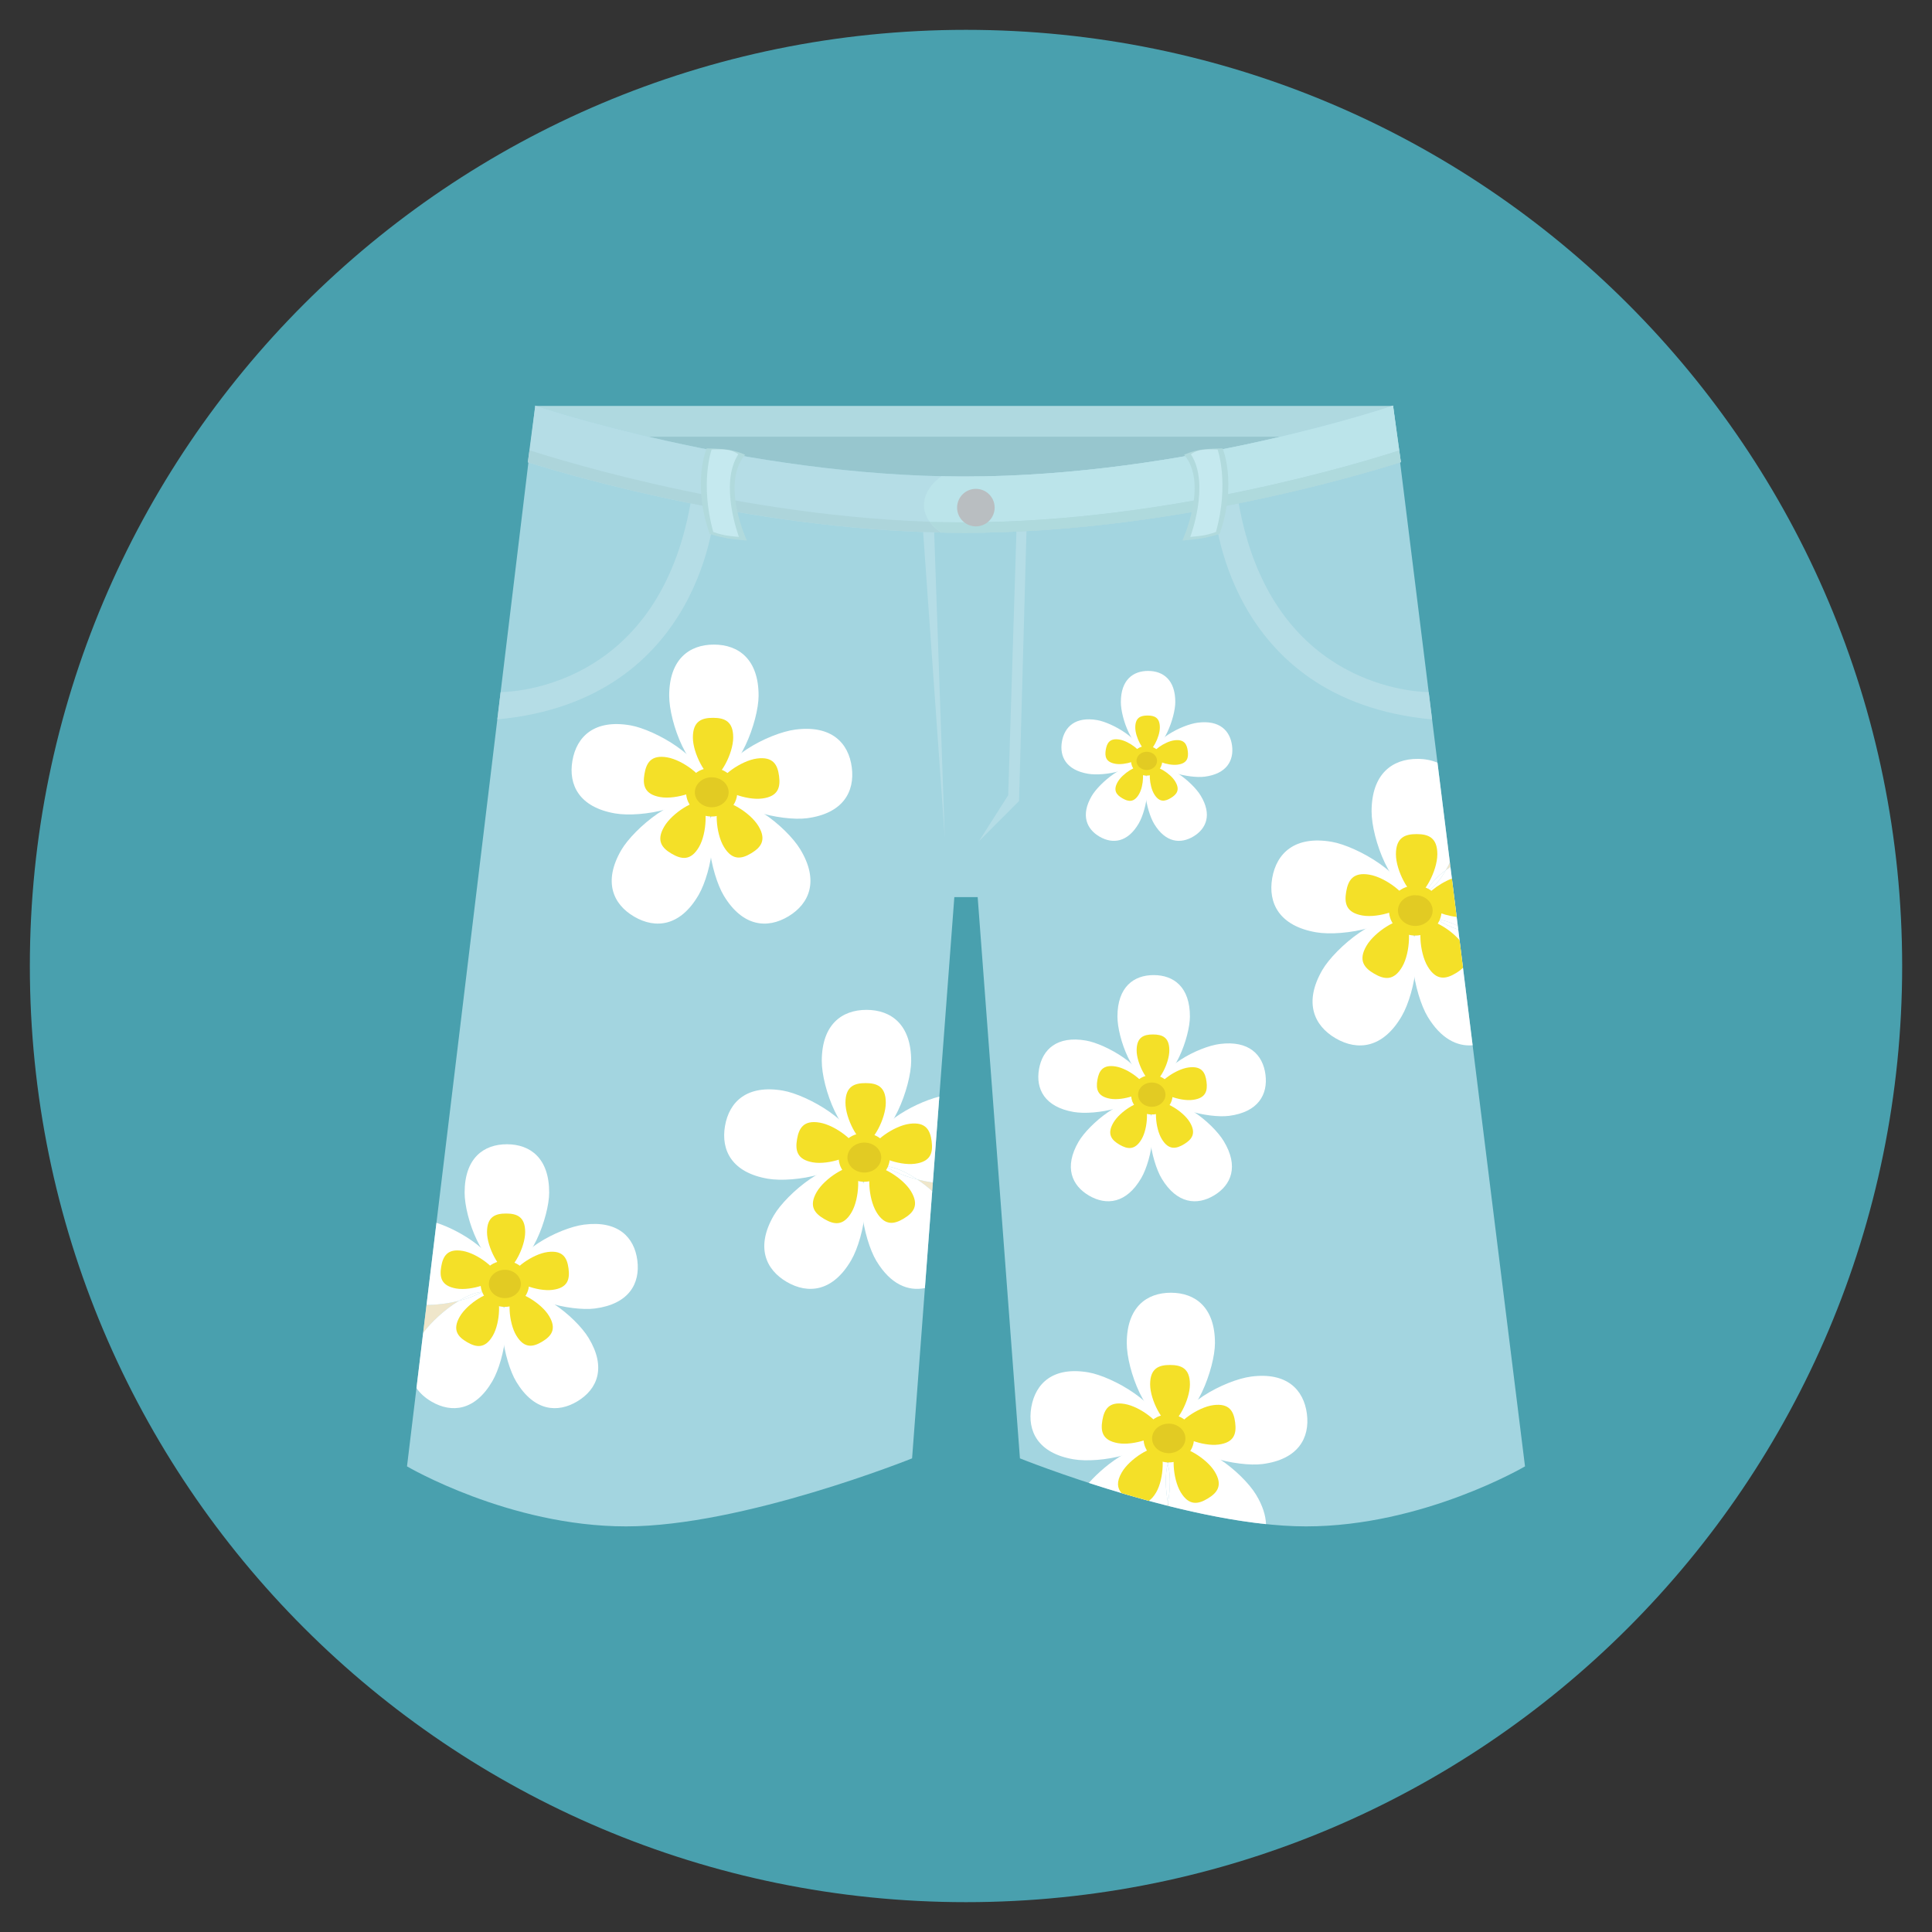 <?xml version="1.0" encoding="utf-8"?>
<!-- Generator: Adobe Illustrator 16.0.0, SVG Export Plug-In . SVG Version: 6.00 Build 0)  -->
<!DOCTYPE svg PUBLIC "-//W3C//DTD SVG 1.1//EN" "http://www.w3.org/Graphics/SVG/1.1/DTD/svg11.dtd">
<svg version="1.1" id="Layer_1" xmlns="http://www.w3.org/2000/svg" xmlns:xlink="http://www.w3.org/1999/xlink" x="0px" y="0px"
	 width="100px" height="100px" viewBox="0 0 512 512" enable-background="new 0 0 512 512" xml:space="preserve">
<rect x="0" y="0" width="512" height="512" fill="#333333" stroke="none"/>
<g>
	<g>
		<g>
			<path fill="#49A0AE" d="M256.004,7.909C118.984,7.909,7.91,118.972,7.91,256c0,137.012,111.074,248.091,248.094,248.091
				c137.012,0,248.088-111.079,248.088-248.091C504.092,118.972,393.016,7.909,256.004,7.909z"/>
		</g>
	</g>
	<g>
		<g>
			<g>
				<g>
					<g>
						<rect x="142.37" y="107.575" fill="#AFD9E0" width="226.576" height="22.691"/>
					</g>
				</g>
				<g>
					<g>
						<rect x="147.731" y="115.735" fill="#97C6CE" width="215.025" height="72.234"/>
					</g>
				</g>
				<g>
					<g>
						<path fill="#A3D5E0" d="M369.173,107.492c0,0-55.118,18.792-113.485,18.792c-58.369,0-113.834-18.792-113.834-18.792
							L107.86,388.604c0,0,27.035,15.904,58.046,15.904c31.012,0,75.806-18.027,75.806-18.027l11.197-148.737h6.184l11.198,148.737
							c0,0,44.793,18.027,75.805,18.027s58.046-15.904,58.046-15.904L369.173,107.492z"/>
					</g>
				</g>
				<g>
					<g>
						<g>
							<path fill="#B5DDE6" d="M183.003,133.358c-8.331,46.961-44.192,49.912-50.332,50.071l-0.873,7.218
								c55.038-5.102,57.674-56.127,57.674-56.127L183.003,133.358z"/>
						</g>
					</g>
					<g>
						<g>
							<path fill="#B5DDE6" d="M378.619,183.431c-6.068-0.152-42.016-3.049-50.358-50.072l-6.467,1.162
								c0,0,2.635,51.057,57.724,56.133L378.619,183.431z"/>
						</g>
					</g>
				</g>
				<g>
					<g>
						<polygon fill="#B5DDE6" points="269.394,139.992 267.185,210.741 259.446,222.902 270.058,212.29 272.048,139.992 						"/>
					</g>
				</g>
				<g>
					<g>
						<polygon fill="#B5DDE6" points="247.506,139.331 244.521,139.331 250.38,222.015 						"/>
					</g>
				</g>
				<g>
					<g>
						<path fill="#B5DDE6" d="M369.173,107.492c0,0-55.118,18.792-113.485,18.792c-58.369,0-113.834-18.792-113.834-18.792
							l-1.974,15.013c12.002,3.779,62.75,18.697,115.802,18.697c53.218,0,103.837-15.014,115.565-18.732L369.173,107.492z"/>
					</g>
				</g>
				<g>
					<g>
						<path fill="#ADD5DB" d="M370.764,119.376c-8,2.606-60.492,19.041-115.075,19.041c-54.498,0-107.182-16.452-115.354-19.094
							l-0.455,3.182c12.002,3.779,62.75,18.697,115.802,18.697c53.218,0,103.837-15.014,115.565-18.732L370.764,119.376z"/>
					</g>
				</g>
				<g>
					<g>
						<g>
							<path fill="#B1DADD" d="M197.46,120.522c0,0-2.07-1.014-4.663-1.357c-2.588-0.346-5.538-0.332-5.538-0.332
								s-3.924,9.221,0.813,22.682c0,0,2.485,0.783,4.548,1.133c2.064,0.346,5.309,0.605,5.309,0.605
								S190.925,128.153,197.46,120.522z"/>
						</g>
					</g>
					<g>
						<g>
							<path fill="#C5E9EF" d="M195.657,120.4c0,0-1.157-0.97-3.037-1.188c-1.878-0.223-4.035-0.075-4.035-0.075
								s-3.152,8.813,0.43,21.833c0,0,1.781,0.659,3.272,0.907c1.494,0.251,3.544,0.409,3.544,0.409S190.521,128.278,195.657,120.4z
								"/>
						</g>
					</g>
				</g>
				<g>
					<g>
						<g>
							<path fill="#BBE4EA" d="M369.173,107.492c0,0-55.118,18.792-113.485,18.792c-2.068,0-4.134-0.023-6.19-0.068
								c0,0-4.646,2.996-4.646,7.645c0,4.641,4.646,7.266,4.646,7.266c2.059,0.049,4.124-2.709,6.191-2.709
								c54.583,0,107.075-16.435,115.075-19.041l0.483,3.094L369.173,107.492z"/>
						</g>
					</g>
					<g>
						<g>
							<path fill="#AFDADD" d="M370.764,119.376c-8,2.606-60.492,19.041-115.075,19.041c-2.067,0-4.133-0.035-6.191-0.081
								l-3.124-0.054c1.463,1.897,3.124,2.844,3.124,2.844c2.057,0.045,4.117,0.076,6.185,0.076
								c53.218,0,103.837-15.014,115.565-18.732L370.764,119.376z"/>
						</g>
					</g>
				</g>
				<g>
					<g>
						<path fill="#B9BEC1" d="M258.616,129.549c-2.748,0-4.975,2.222-4.975,4.972c0,2.748,2.227,4.973,4.975,4.973
							s4.974-2.225,4.974-4.973C263.59,131.771,261.364,129.549,258.616,129.549z"/>
					</g>
				</g>
				<g>
					<g>
						<g>
							<path fill="#B1DADD" d="M324.004,118.833c0,0-2.946-0.014-5.537,0.332c-2.592,0.344-4.661,1.357-4.661,1.357
								c6.534,7.631-0.471,22.73-0.471,22.73s3.244-0.26,5.309-0.605c2.062-0.35,4.548-1.133,4.548-1.133
								C327.929,128.054,324.004,118.833,324.004,118.833z"/>
						</g>
					</g>
					<g>
						<g>
							<path fill="#C5E9EF" d="M322.679,119.137c0,0-2.156-0.147-4.035,0.075c-1.88,0.219-3.037,1.188-3.037,1.188
								c5.137,7.878-0.174,21.886-0.174,21.886s2.051-0.158,3.544-0.409c1.491-0.248,3.271-0.907,3.271-0.907
								C325.828,127.95,322.679,119.137,322.679,119.137z"/>
						</g>
					</g>
				</g>
			</g>
		</g>
		<g>
			<g>
				<g>
					<g>
						<g>
							<g>
								<path fill="#EFE6CA" d="M384.231,228.548c-0.338,0.709-0.698,1.395-1.073,2.054c0.395-0.292,0.805-0.575,1.223-0.854
									L384.231,228.548z"/>
							</g>
						</g>
						<g>
							<g>
								<path fill="#FFFFFF" d="M380.945,202.126c-1.595-0.679-3.375-1.012-5.266-1.016c-6.718-0.014-12.175,3.977-12.193,13.879
									c-0.016,7.293,5.4,21.969,12.123,21.982c0.846,0.002,1.672-0.238,2.469-0.67c0.848-1.992,2.723-3.953,5.08-5.7
									c0.375-0.659,0.735-1.345,1.073-2.054L380.945,202.126z"/>
							</g>
						</g>
						<g>
							<g>
								<path fill="#FFFFFF" d="M384.381,229.747c-0.418,0.279-0.828,0.563-1.223,0.854c-1.462,2.567-3.191,4.678-5.08,5.7
									c-0.4,0.943-0.578,1.893-0.457,2.83c0.226,1.74,1.472,3.26,3.302,4.541c1.667,0.135,3.521,0.768,5.405,1.727
									L384.381,229.747z"/>
							</g>
						</g>
						<g>
							<g>
								<path fill="#FFFFFF" d="M378.078,236.302c1.889-1.022,3.618-3.133,5.08-5.7C380.801,232.349,378.926,234.31,378.078,236.302
									z"/>
							</g>
						</g>
						<g>
							<g>
								<path fill="#FFFFFF" d="M386.447,246.359c-2.086-0.724-4.006-1.622-5.524-2.687c-1.311-0.105-2.507,0.092-3.504,0.695
									c-5.755,3.475-2.571,19.28,0.937,25.086c3.494,5.783,7.735,7.9,11.904,7.561L386.447,246.359z"/>
							</g>
						</g>
						<g>
							<g>
								<path fill="#FFFFFF" d="M386.328,245.399c-1.885-0.959-3.738-1.592-5.405-1.727c1.519,1.064,3.438,1.963,5.524,2.687
									L386.328,245.399z"/>
							</g>
						</g>
					</g>
					<g>
						<g>
							<g>
								<path fill="#F4E028" d="M384.764,232.825c-3.806,1.471-7.605,4.666-7.418,6.133c0.2,1.523,4.646,3.59,8.683,4.035
									L384.764,232.825z"/>
							</g>
						</g>
						<g>
							<g>
								<path fill="#F4E028" d="M386.796,249.164c-2.782-3.269-7.948-5.948-9.329-5.115c-1.629,0.985-1.4,8.296,0.911,12.12
									c2.308,3.824,4.856,3.293,7.45,1.726c0.721-0.435,1.363-0.907,1.875-1.439L386.796,249.164z"/>
							</g>
						</g>
					</g>
				</g>
				<g>
					<g>
						<g>
							<path fill="#FFFFFF" d="M372.004,244.171c-5.809-3.379-18.145,6.998-21.557,12.863c-4.98,8.561-2.284,14.756,3.525,18.135
								c5.81,3.38,12.53,2.66,17.509-5.9C375.146,262.966,377.814,247.55,372.004,244.171z"/>
						</g>
					</g>
					<g>
						<g>
							<path fill="#F4E028" d="M372.308,244.062c-1.644-0.958-7.948,2.754-10.194,6.613c-2.247,3.865-0.557,5.843,2.063,7.367
								c2.618,1.523,5.177,2.017,7.423-1.847C373.847,252.334,373.889,244.979,372.308,244.062z"/>
						</g>
					</g>
				</g>
				<g>
					<g>
						<g>
							<path fill="#FFFFFF" d="M352.912,223.087c-9.761-1.682-14.627,3.006-15.766,9.631c-1.142,6.62,1.875,12.666,11.637,14.349
								c7.184,1.237,22.563-1.64,23.703-8.263C373.628,232.181,359.598,224.238,352.912,223.087z"/>
						</g>
					</g>
					<g>
						<g>
							<path fill="#F4E028" d="M362.939,231.803c-4.403-0.759-5.67,1.515-6.184,4.503c-0.515,2.986-0.083,5.555,4.32,6.314
								c4.402,0.757,11.309-1.77,11.619-3.57C373.021,237.173,367.34,232.562,362.939,231.803z"/>
						</g>
					</g>
				</g>
				<g>
					<g>
						<path fill="#F4E028" d="M375.082,234.677c-3.848-0.007-6.974,2.957-6.98,6.616c-0.006,3.66,3.107,6.636,6.953,6.644
							c3.848,0.008,6.978-2.956,6.982-6.617C382.046,237.661,378.93,234.686,375.082,234.677z"/>
					</g>
				</g>
				<g>
					<g>
						<path fill="#E2CB23" d="M375.076,237.232c-2.535-0.005-4.598,1.815-4.604,4.065c-0.004,2.25,2.052,4.079,4.588,4.084
							c2.541,0.005,4.604-1.816,4.61-4.066C379.672,239.067,377.615,237.237,375.076,237.232z"/>
					</g>
				</g>
				<g>
					<g>
						<path fill="#F4E028" d="M375.434,221.045c-3.031-0.007-5.491,0.851-5.5,5.32c-0.009,4.466,3.64,10.851,5.466,10.854
							c1.907,0.004,5.499-6.367,5.509-10.833C380.919,221.917,378.465,221.05,375.434,221.045z"/>
					</g>
				</g>
			</g>
			<g>
				<g>
					<g>
						<g>
							<path fill="#FFFFFF" d="M310.316,342.587c-6.453-0.013-11.693,3.818-11.711,13.33c-0.016,7.005,5.187,21.102,11.643,21.115
								c6.455,0.012,11.714-14.552,11.727-21.067C321.995,346.453,316.773,342.601,310.316,342.587z"/>
						</g>
					</g>
					<g>
						<g>
							<path fill="#F4E028" d="M310.08,361.733c-2.911-0.006-5.274,0.816-5.283,5.111c-0.008,4.288,3.497,10.422,5.25,10.425
								c1.832,0.003,5.283-6.114,5.293-10.405C315.349,362.571,312.991,361.739,310.08,361.733z"/>
						</g>
					</g>
				</g>
				<g>
					<g>
						<g>
							<path fill="#FFFFFF" d="M346.341,374.676c-0.831-6.401-5.317-11.095-14.747-9.872c-6.947,0.901-20.244,7.901-19.413,14.303
								c0.831,6.402,15.957,9.715,22.419,8.877C344.031,386.757,347.17,381.075,346.341,374.676z"/>
						</g>
					</g>
					<g>
						<g>
							<path fill="#F4E028" d="M327.326,376.94c-0.375-2.887-1.498-5.122-5.756-4.569c-4.256,0.553-9.877,4.829-9.654,6.569
								c0.238,1.813,6.756,4.438,11.01,3.885C327.185,382.273,327.7,379.829,327.326,376.94z"/>
						</g>
					</g>
				</g>
				<g>
					<g>
						<g>
							<g>
								<path fill="#EFE6CA" d="M309.52,398.276c-0.043,0.252-0.09,0.504-0.139,0.754l0.299,0.076
									C309.623,398.831,309.57,398.554,309.52,398.276z"/>
							</g>
						</g>
						<g>
							<g>
								<path fill="#FFFFFF" d="M332.893,396.147c-3.621-5.994-15.381-15.349-20.906-12.012c-1.24,0.748-2.045,2.098-2.514,3.797
									c0.8,2.854,0.689,6.66,0.047,10.344c0.051,0.277,0.104,0.555,0.16,0.83c8.445,2.113,17.373,3.912,25.826,4.803
									C335.419,401.599,334.621,399.009,332.893,396.147z"/>
							</g>
						</g>
						<g>
							<g>
								<path fill="#FFFFFF" d="M309.473,387.933c-0.504-1.796-1.364-3.217-2.686-3.986c-4.591-2.67-13.42,3.602-18.234,9.047
									c6.086,1.98,13.259,4.133,20.828,6.037c0.049-0.25,0.096-0.502,0.139-0.754
									C308.849,394.593,308.688,390.771,309.473,387.933z"/>
							</g>
						</g>
						<g>
							<g>
								<path fill="#FFFFFF" d="M309.473,387.933c-0.784,2.838-0.624,6.66,0.047,10.344
									C310.162,394.593,310.272,390.786,309.473,387.933z"/>
							</g>
						</g>
					</g>
					<g>
						<g>
							<path fill="#F4E028" d="M307.078,383.841c-1.58-0.92-7.635,2.646-9.793,6.354c-1.47,2.529-1.183,4.217-0.056,5.498
								c2.326,0.689,4.739,1.379,7.216,2.049c0.672-0.449,1.326-1.166,1.953-2.246C308.557,391.788,308.597,384.723,307.078,383.841
								z"/>
						</g>
					</g>
				</g>
				<g>
					<g>
						<path fill="#F4E028" d="M321.93,390.021c-2.217-3.674-8.395-7.098-9.896-6.191c-1.564,0.945-1.346,7.969,0.873,11.641
							c2.219,3.674,4.667,3.164,7.158,1.658C322.557,395.622,324.148,393.694,321.93,390.021z"/>
					</g>
				</g>
				<g>
					<g>
						<g>
							<path fill="#FFFFFF" d="M288.447,363.696c-9.374-1.616-14.048,2.886-15.143,9.248c-1.096,6.36,1.802,12.167,11.178,13.783
								c6.899,1.189,21.671-1.574,22.767-7.937S294.869,364.802,288.447,363.696z"/>
						</g>
					</g>
					<g>
						<g>
							<path fill="#F4E028" d="M298.08,372.067c-4.23-0.729-5.447,1.455-5.939,4.324c-0.494,2.868-0.08,5.336,4.149,6.064
								c4.228,0.729,10.861-1.699,11.159-3.428C307.762,377.226,302.307,372.796,298.08,372.067z"/>
						</g>
					</g>
				</g>
				<g>
					<g>
						<path fill="#F4E028" d="M309.742,374.828c-3.695-0.007-6.697,2.839-6.705,6.354c-0.006,3.516,2.985,6.373,6.679,6.381
							c3.696,0.008,6.703-2.84,6.707-6.355C316.432,377.694,313.438,374.835,309.742,374.828z"/>
					</g>
				</g>
				<g>
					<g>
						<path fill="#E2CB23" d="M309.737,377.282c-2.435-0.005-4.417,1.744-4.423,3.904c-0.004,2.162,1.971,3.918,4.406,3.922
							c2.441,0.006,4.422-1.743,4.428-3.904C314.15,379.044,312.176,377.286,309.737,377.282z"/>
					</g>
				</g>
			</g>
			<g>
				<g>
					<g>
						<g>
							<path fill="#FFFFFF" d="M189.216,170.823c-6.542-0.014-11.854,3.871-11.873,13.513c-0.016,7.101,5.259,21.391,11.804,21.403
								c6.544,0.014,11.874-14.75,11.888-21.355C201.054,174.742,195.761,170.836,189.216,170.823z"/>
						</g>
					</g>
					<g>
						<g>
							<path fill="#F4E028" d="M188.977,190.232c-2.952-0.007-5.347,0.827-5.356,5.181c-0.008,4.348,3.545,10.564,5.322,10.568
								c1.857,0.003,5.355-6.199,5.365-10.548C194.317,191.081,191.927,190.237,188.977,190.232z"/>
						</g>
					</g>
				</g>
				<g>
					<g>
						<g>
							<path fill="#FFFFFF" d="M225.733,203.352c-0.842-6.489-5.389-11.247-14.949-10.007c-7.043,0.913-20.521,8.01-19.68,14.498
								c0.843,6.49,16.177,9.848,22.728,8.998C223.392,215.599,226.575,209.839,225.733,203.352z"/>
						</g>
					</g>
					<g>
						<g>
							<path fill="#F4E028" d="M206.458,205.647c-0.379-2.926-1.519-5.192-5.834-4.633c-4.314,0.561-10.013,4.896-9.786,6.659
								c0.241,1.839,6.847,4.499,11.159,3.938C206.315,211.054,206.838,208.575,206.458,205.647z"/>
						</g>
					</g>
				</g>
				<g>
					<g>
						<g>
							<path fill="#FFFFFF" d="M212.101,225.118c-3.67-6.078-15.592-15.56-21.193-12.178c-5.602,3.385-2.502,18.773,0.914,24.426
								c4.985,8.254,11.535,8.847,17.137,5.465C214.56,239.446,217.087,233.37,212.101,225.118z"/>
						</g>
					</g>
					<g>
						<g>
							<path fill="#F4E028" d="M200.988,218.905c-2.248-3.723-8.51-7.193-10.032-6.275c-1.587,0.959-1.363,8.078,0.885,11.801
								c2.25,3.725,4.73,3.207,7.256,1.682C201.624,224.585,203.237,222.63,200.988,218.905z"/>
						</g>
					</g>
				</g>
				<g>
					<g>
						<g>
							<path fill="#FFFFFF" d="M185.638,212.749c-5.656-3.289-17.668,6.814-20.99,12.523c-4.849,8.336-2.224,14.369,3.432,17.658
								c5.658,3.291,12.2,2.59,17.049-5.744C188.696,231.049,191.294,216.04,185.638,212.749z"/>
						</g>
					</g>
					<g>
						<g>
							<path fill="#F4E028" d="M185.933,212.643c-1.602-0.933-7.738,2.681-9.926,6.44c-2.188,3.762-0.543,5.688,2.009,7.172
								c2.549,1.484,5.04,1.963,7.228-1.798C187.431,220.697,187.472,213.536,185.933,212.643z"/>
						</g>
					</g>
				</g>
				<g>
					<g>
						<g>
							<path fill="#FFFFFF" d="M167.048,192.221c-9.504-1.638-14.242,2.927-15.352,9.376c-1.11,6.447,1.826,12.334,11.331,13.973
								c6.994,1.205,21.968-1.598,23.079-8.046C187.217,201.074,173.558,193.342,167.048,192.221z"/>
						</g>
					</g>
					<g>
						<g>
							<path fill="#F4E028" d="M176.812,200.707c-4.288-0.739-5.521,1.476-6.021,4.384c-0.501,2.908-0.08,5.409,4.207,6.148
								c4.285,0.736,11.01-1.723,11.313-3.477C186.626,205.937,181.096,201.446,176.812,200.707z"/>
						</g>
					</g>
				</g>
				<g>
					<g>

							<ellipse transform="matrix(0.002 -1 1 0.002 -21.739 398.135)" fill="#F4E028" cx="188.62" cy="209.96" rx="6.455" ry="6.783"/>
					</g>
				</g>
				<g>
					<g>
						<path fill="#E2CB23" d="M188.628,205.993c-2.468-0.004-4.477,1.768-4.483,3.958c-0.003,2.191,1.997,3.972,4.468,3.977
							c2.474,0.005,4.482-1.768,4.488-3.958C193.103,207.78,191.101,205.999,188.628,205.993z"/>
					</g>
				</g>
			</g>
			<g>
				<g>
					<g>
						<g>
							<path fill="#FFFFFF" d="M229.652,267.624c-6.542-0.013-11.854,3.871-11.873,13.514c-0.016,7.1,5.259,21.391,11.804,21.403
								s11.874-14.751,11.888-21.355C241.49,271.544,236.197,267.638,229.652,267.624z"/>
						</g>
					</g>
					<g>
						<g>
							<path fill="#F4E028" d="M229.413,287.034c-2.951-0.007-5.347,0.827-5.356,5.18c-0.008,4.348,3.545,10.565,5.322,10.568
								c1.857,0.004,5.355-6.199,5.365-10.547C234.754,287.882,232.363,287.038,229.413,287.034z"/>
						</g>
					</g>
				</g>
				<g>
					<g>
						<g>
							<path fill="none" d="M259.093,237.744h-6.184l-3.979,52.858c0.814-0.209,1.586-0.365,2.291-0.457
								c5.739-0.744,9.66,0.682,12.068,3.338L259.093,237.744z"/>
						</g>
						<g>
							<g>
								<path fill="#EFE6CA" d="M243.072,312.558c1.381,0.933,2.728,1.987,3.972,3.094l0.171-2.262
									C245.856,313.189,244.455,312.909,243.072,312.558z"/>
							</g>
						</g>
						<g>
							<g>
								<path fill="#FFFFFF" d="M231.541,304.645c0.221,1.694,1.434,3.173,3.215,4.421c2.523,0.203,5.488,1.584,8.316,3.492
									c1.383,0.352,2.784,0.632,4.143,0.832l1.715-22.787C241.619,292.478,230.783,298.806,231.541,304.645z"/>
							</g>
						</g>
						<g>
							<g>
								<path fill="#FFFFFF" d="M243.072,312.558c-3.126-0.795-6.145-1.971-8.316-3.492c-1.275-0.102-2.44,0.09-3.412,0.677
									c-5.602,3.384-2.502,18.772,0.914,24.425c3.754,6.217,8.396,8.085,12.852,7.186l1.935-25.701
									C245.8,314.545,244.453,313.49,243.072,312.558z"/>
							</g>
						</g>
						<g>
							<g>
								<path fill="#FFFFFF" d="M234.756,309.065c2.172,1.521,5.19,2.697,8.316,3.492
									C240.244,310.649,237.279,309.269,234.756,309.065z"/>
							</g>
						</g>
					</g>
					<g>
						<g>
							<path fill="#F4E028" d="M241.425,315.707c-2.248-3.723-8.51-7.194-10.032-6.275c-1.587,0.959-1.363,8.077,0.885,11.801
								c2.25,3.724,4.73,3.206,7.256,1.681C242.061,321.387,243.674,319.432,241.425,315.707z"/>
						</g>
					</g>
				</g>
				<g>
					<g>
						<g>
							<path fill="#FFFFFF" d="M226.074,309.551c-5.656-3.29-17.668,6.814-20.99,12.523c-4.849,8.336-2.224,14.368,3.432,17.658
								c5.658,3.29,12.2,2.59,17.049-5.745C229.133,327.851,231.73,312.841,226.074,309.551z"/>
						</g>
					</g>
					<g>
						<g>
							<path fill="#F4E028" d="M226.369,309.444c-1.602-0.934-7.738,2.681-9.926,6.439c-2.188,3.763-0.543,5.688,2.009,7.172
								c2.549,1.484,5.04,1.964,7.228-1.797C227.867,317.499,227.908,310.338,226.369,309.444z"/>
						</g>
					</g>
				</g>
				<g>
					<g>
						<g>
							<path fill="#FFFFFF" d="M207.484,289.022c-9.504-1.639-14.242,2.926-15.352,9.376c-1.11,6.446,1.826,12.333,11.331,13.972
								c6.994,1.205,21.968-1.597,23.079-8.045C227.653,297.876,213.994,290.144,207.484,289.022z"/>
						</g>
					</g>
					<g>
						<g>
							<path fill="#F4E028" d="M217.248,297.509c-4.288-0.739-5.521,1.475-6.021,4.383c-0.501,2.908-0.08,5.41,4.207,6.148
								c4.285,0.737,11.01-1.723,11.313-3.476C227.063,302.737,221.532,298.247,217.248,297.509z"/>
						</g>
					</g>
				</g>
				<g>
					<g>

							<ellipse transform="matrix(0.002 -1 1 0.002 -78.19 535.169)" fill="#F4E028" cx="229.057" cy="306.762" rx="6.455" ry="6.783"/>
					</g>
				</g>
				<g>
					<g>
						<path fill="#F4E028" d="M246.895,302.449c-0.379-2.927-1.519-5.192-5.834-4.633c-4.314,0.561-10.013,4.896-9.786,6.659
							c0.241,1.838,6.847,4.498,11.159,3.938C246.753,307.854,247.274,305.377,246.895,302.449z"/>
					</g>
				</g>
				<g>
					<g>
						<path fill="#E2CB23" d="M229.064,302.795c-2.468-0.005-4.477,1.768-4.483,3.958c-0.003,2.191,1.997,3.972,4.468,3.977
							c2.474,0.005,4.482-1.768,4.488-3.959C233.539,304.581,231.537,302.8,229.064,302.795z"/>
					</g>
				</g>
			</g>
			<g>
				<g>
					<g>
						<g>
							<path fill="#FFFFFF" d="M134.357,303.239c-6.187-0.012-11.212,3.662-11.229,12.782c-0.015,6.716,4.975,20.233,11.164,20.246
								c6.19,0.013,11.232-13.952,11.245-20.2C145.557,306.946,140.55,303.252,134.357,303.239z"/>
						</g>
					</g>
					<g>
						<g>
							<path fill="#F4E028" d="M134.132,321.599c-2.793-0.006-5.059,0.783-5.066,4.9c-0.008,4.112,3.354,9.994,5.035,9.996
								c1.756,0.004,5.064-5.863,5.074-9.977C139.183,322.401,136.923,321.604,134.132,321.599z"/>
						</g>
					</g>
				</g>
				<g>
					<g>
						<g>
							<path fill="#FFFFFF" d="M168.901,334.009c-0.797-6.139-5.099-10.639-14.142-9.467c-6.661,0.865-19.411,7.576-18.614,13.715
								s15.301,9.314,21.498,8.512C166.686,345.593,169.696,340.146,168.901,334.009z"/>
						</g>
					</g>
					<g>
						<g>
							<path fill="#F4E028" d="M150.668,336.181c-0.358-2.769-1.437-4.912-5.519-4.383c-4.082,0.531-9.471,4.631-9.257,6.299
								c0.228,1.74,6.477,4.256,10.556,3.727C150.532,341.294,151.026,338.95,150.668,336.181z"/>
						</g>
					</g>
				</g>
				<g>
					<g>
						<g>
							<path fill="#FFFFFF" d="M156.005,354.597c-3.471-5.748-14.748-14.717-20.047-11.518c-5.298,3.201-2.366,17.758,0.864,23.104
								c4.716,7.809,10.911,8.369,16.21,5.17C158.331,368.151,160.722,362.403,156.005,354.597z"/>
						</g>
					</g>
					<g>
						<g>
							<path fill="#F4E028" d="M145.493,348.722c-2.125-3.521-8.049-6.806-9.488-5.936c-1.502,0.906-1.291,7.641,0.837,11.162
								s4.475,3.033,6.862,1.589C146.095,354.093,147.621,352.244,145.493,348.722z"/>
						</g>
					</g>
				</g>
				<g>
					<g>
						<g>
							<g>
								<path fill="#EFE6CA" d="M113.033,345.821l-0.895,7.403c2.108-2.823,5.752-6.231,9.459-8.486
									C118.73,345.458,115.667,345.821,113.033,345.821z"/>
							</g>
						</g>
						<g>
							<g>
								<path fill="#FFFFFF" d="M130.974,342.897c-0.914-0.531-2.007-0.686-3.2-0.563c-1.717,1.025-3.883,1.828-6.176,2.403
									c-3.707,2.255-7.351,5.663-9.459,8.486l-1.769,14.626c0.98,1.436,2.351,2.64,3.996,3.597
									c5.35,3.112,11.539,2.449,16.125-5.435C133.866,360.208,136.324,346.011,130.974,342.897z"/>
							</g>
						</g>
						<g>
							<g>
								<path fill="#FFFFFF" d="M115.666,324.058l-2.633,21.764c2.634,0,5.697-0.363,8.564-1.083
									c2.133-1.298,4.284-2.206,6.176-2.403c1.965-1.172,3.343-2.635,3.644-4.381
									C132.352,332.532,122.247,326.153,115.666,324.058z"/>
							</g>
						</g>
						<g>
							<g>
								<path fill="#FFFFFF" d="M121.598,344.738c2.293-0.575,4.459-1.378,6.176-2.403
									C125.882,342.532,123.73,343.44,121.598,344.738z"/>
							</g>
						</g>
					</g>
					<g>
						<g>
							<path fill="#F4E028" d="M122.624,331.507c-4.055-0.699-5.222,1.395-5.695,4.146c-0.473,2.75-0.076,5.117,3.979,5.816
								c4.055,0.697,10.415-1.63,10.701-3.289C131.909,336.454,126.678,332.206,122.624,331.507z"/>
						</g>
					</g>
				</g>
				<g>
					<g>

							<ellipse transform="matrix(0.002 -1 1 0.002 -206.743 473.347)" fill="#F4E028" cx="133.795" cy="340.26" rx="6.106" ry="6.417"/>
					</g>
				</g>
				<g>
					<g>
						<path fill="#F4E028" d="M131.253,342.797c-1.515-0.882-7.32,2.536-9.39,6.091c-2.069,3.561-0.513,5.381,1.901,6.785
							c2.41,1.404,4.768,1.857,6.836-1.701C132.67,350.416,132.709,343.642,131.253,342.797z"/>
					</g>
				</g>
				<g>
					<g>
						<path fill="#E2CB23" d="M133.803,336.507c-2.335-0.004-4.235,1.673-4.241,3.744c-0.004,2.072,1.889,3.758,4.225,3.762
							c2.342,0.005,4.24-1.672,4.246-3.744C138.034,338.197,136.142,336.513,133.803,336.507z"/>
					</g>
				</g>
			</g>
			<g>
				<g>
					<g>
						<g>
							<path fill="#FFFFFF" d="M305.758,258.409c-5.303-0.011-9.609,3.138-9.624,10.954c-0.013,5.757,4.263,17.341,9.568,17.352
								c5.305,0.011,9.626-11.958,9.637-17.313C315.355,261.586,311.064,258.419,305.758,258.409z"/>
						</g>
					</g>
					<g>
						<g>
							<path fill="#F4E028" d="M305.564,274.144c-2.394-0.006-4.335,0.671-4.342,4.199c-0.007,3.524,2.873,8.564,4.314,8.567
								c1.505,0.003,4.341-5.024,4.349-8.55C309.894,274.831,307.956,274.147,305.564,274.144z"/>
						</g>
					</g>
				</g>
				<g>
					<g>
						<g>
							<path fill="#FFFFFF" d="M335.362,284.778c-0.683-5.261-4.369-9.117-12.119-8.112c-5.709,0.741-16.636,6.493-15.953,11.754
								s13.113,7.982,18.424,7.294C333.464,294.707,336.044,290.038,335.362,284.778z"/>
						</g>
					</g>
					<g>
						<g>
							<path fill="#F4E028" d="M319.736,286.64c-0.308-2.372-1.231-4.209-4.729-3.755s-8.117,3.968-7.934,5.397
								c0.195,1.491,5.551,3.647,9.047,3.193C319.62,291.022,320.044,289.014,319.736,286.64z"/>
						</g>
					</g>
				</g>
				<g>
					<g>
						<g>
							<path fill="#FFFFFF" d="M324.311,302.424c-2.976-4.927-12.64-12.613-17.181-9.872c-4.541,2.744-2.028,15.219,0.74,19.801
								c4.042,6.692,9.352,7.172,13.893,4.431C326.304,314.04,328.353,309.114,324.311,302.424z"/>
						</g>
					</g>
					<g>
						<g>
							<path fill="#F4E028" d="M315.302,297.388c-1.822-3.018-6.898-5.832-8.133-5.087c-1.286,0.777-1.105,6.548,0.718,9.566
								s3.835,2.6,5.882,1.362C315.817,301.992,317.125,300.407,315.302,297.388z"/>
						</g>
					</g>
				</g>
				<g>
					<g>
						<g>
							<path fill="#FFFFFF" d="M302.857,292.397c-4.585-2.668-14.322,5.523-17.016,10.152c-3.931,6.758-1.803,11.647,2.782,14.314
								c4.586,2.668,9.89,2.1,13.82-4.656C305.337,307.231,307.443,295.064,302.857,292.397z"/>
						</g>
					</g>
					<g>
						<g>
							<path fill="#F4E028" d="M303.097,292.311c-1.298-0.756-6.273,2.174-8.047,5.221c-1.773,3.05-0.439,4.611,1.629,5.814
								c2.066,1.203,4.086,1.592,5.859-1.458C304.312,298.841,304.345,293.035,303.097,292.311z"/>
						</g>
					</g>
				</g>
				<g>
					<g>
						<g>
							<path fill="#FFFFFF" d="M287.787,275.755c-7.704-1.327-11.545,2.373-12.444,7.602c-0.9,5.227,1.48,9.998,9.186,11.326
								c5.67,0.977,17.809-1.294,18.709-6.521C304.138,282.933,293.064,276.664,287.787,275.755z"/>
						</g>
					</g>
					<g>
						<g>
							<path fill="#F4E028" d="M295.702,282.635c-3.476-0.599-4.476,1.196-4.881,3.554c-0.406,2.357-0.065,4.385,3.41,4.984
								c3.475,0.598,8.926-1.396,9.171-2.818C303.659,286.874,299.176,283.233,295.702,282.635z"/>
						</g>
					</g>
				</g>
				<g>
					<g>

							<ellipse transform="matrix(0.002 -1 1 0.002 14.513 594.815)" fill="#F4E028" cx="305.275" cy="290.136" rx="5.233" ry="5.499"/>
					</g>
				</g>
				<g>
					<g>

							<ellipse transform="matrix(0.002 -1 1 0.002 14.49 594.795)" fill="#E2CB23" cx="305.275" cy="290.137" rx="3.216" ry="3.628"/>
					</g>
				</g>
			</g>
			<g>
				<g>
					<g>
						<g>
							<path fill="#FFFFFF" d="M304.268,177.802c-3.984-0.008-7.219,2.357-7.23,8.229c-0.01,4.324,3.203,13.027,7.189,13.035
								c3.985,0.008,7.23-8.983,7.238-13.006C311.479,180.188,308.254,177.81,304.268,177.802z"/>
						</g>
					</g>
					<g>
						<g>
							<path fill="#F4E028" d="M304.123,189.622c-1.799-0.004-3.258,0.504-3.263,3.154c-0.005,2.648,2.159,6.436,3.241,6.438
								c1.131,0.002,3.262-3.775,3.268-6.424C307.375,190.14,305.919,189.625,304.123,189.622z"/>
						</g>
					</g>
				</g>
				<g>
					<g>
						<g>
							<path fill="#FFFFFF" d="M326.508,197.612c-0.512-3.953-3.281-6.85-9.104-6.095c-4.289,0.556-12.498,4.878-11.985,8.83
								s9.852,5.997,13.841,5.479C325.082,205.071,327.021,201.563,326.508,197.612z"/>
						</g>
					</g>
					<g>
						<g>
							<path fill="#F4E028" d="M314.77,199.011c-0.231-1.783-0.926-3.162-3.553-2.821c-2.629,0.341-6.099,2.981-5.961,4.056
								c0.146,1.119,4.17,2.739,6.797,2.398C314.682,202.303,315,200.794,314.77,199.011z"/>
						</g>
					</g>
				</g>
				<g>
					<g>
						<g>
							<path fill="#FFFFFF" d="M318.205,210.868c-2.234-3.701-9.495-9.476-12.906-7.416c-3.412,2.061-1.524,11.434,0.556,14.875
								c3.036,5.027,7.025,5.389,10.437,3.328C319.703,219.595,321.242,215.895,318.205,210.868z"/>
						</g>
					</g>
					<g>
						<g>
							<path fill="#F4E028" d="M311.438,207.085c-1.369-2.268-5.182-4.382-6.109-3.822c-0.967,0.584-0.831,4.92,0.539,7.188
								c1.369,2.268,2.881,1.953,4.418,1.023C311.825,210.544,312.808,209.354,311.438,207.085z"/>
						</g>
					</g>
				</g>
				<g>
					<g>
						<g>
							<path fill="#FFFFFF" d="M302.089,203.336c-3.444-2.004-10.76,4.149-12.783,7.627c-2.953,5.077-1.354,8.75,2.09,10.755
								c3.445,2.004,7.43,1.576,10.383-3.5C303.951,214.48,305.534,205.339,302.089,203.336z"/>
						</g>
					</g>
					<g>
						<g>
							<path fill="#F4E028" d="M302.269,203.271c-0.975-0.568-4.713,1.633-6.046,3.922c-1.332,2.292-0.33,3.465,1.225,4.368
								c1.553,0.904,3.069,1.196,4.401-1.095C303.182,208.176,303.206,203.815,302.269,203.271z"/>
						</g>
					</g>
				</g>
				<g>
					<g>
						<g>
							<path fill="#FFFFFF" d="M290.768,190.833c-5.789-0.997-8.674,1.782-9.349,5.711c-0.677,3.926,1.111,7.511,6.899,8.509
								c4.26,0.733,13.379-0.972,14.056-4.899S294.731,191.516,290.768,190.833z"/>
						</g>
					</g>
					<g>
						<g>
							<path fill="#F4E028" d="M296.713,196.001c-2.611-0.449-3.361,0.898-3.666,2.67c-0.306,1.771-0.05,3.295,2.562,3.745
								c2.61,0.448,6.706-1.05,6.89-2.117C302.691,199.187,299.322,196.452,296.713,196.001z"/>
						</g>
					</g>
				</g>
				<g>
					<g>

							<ellipse transform="matrix(0.002 -1 1 0.002 101.626 505.116)" fill="#F4E028" cx="303.905" cy="201.637" rx="3.931" ry="4.131"/>
					</g>
				</g>
				<g>
					<g>
						<ellipse fill="#E2CB23" cx="303.905" cy="201.638" rx="2.726" ry="2.416"/>
					</g>
				</g>
			</g>
		</g>
	</g>
</g>
</svg>
